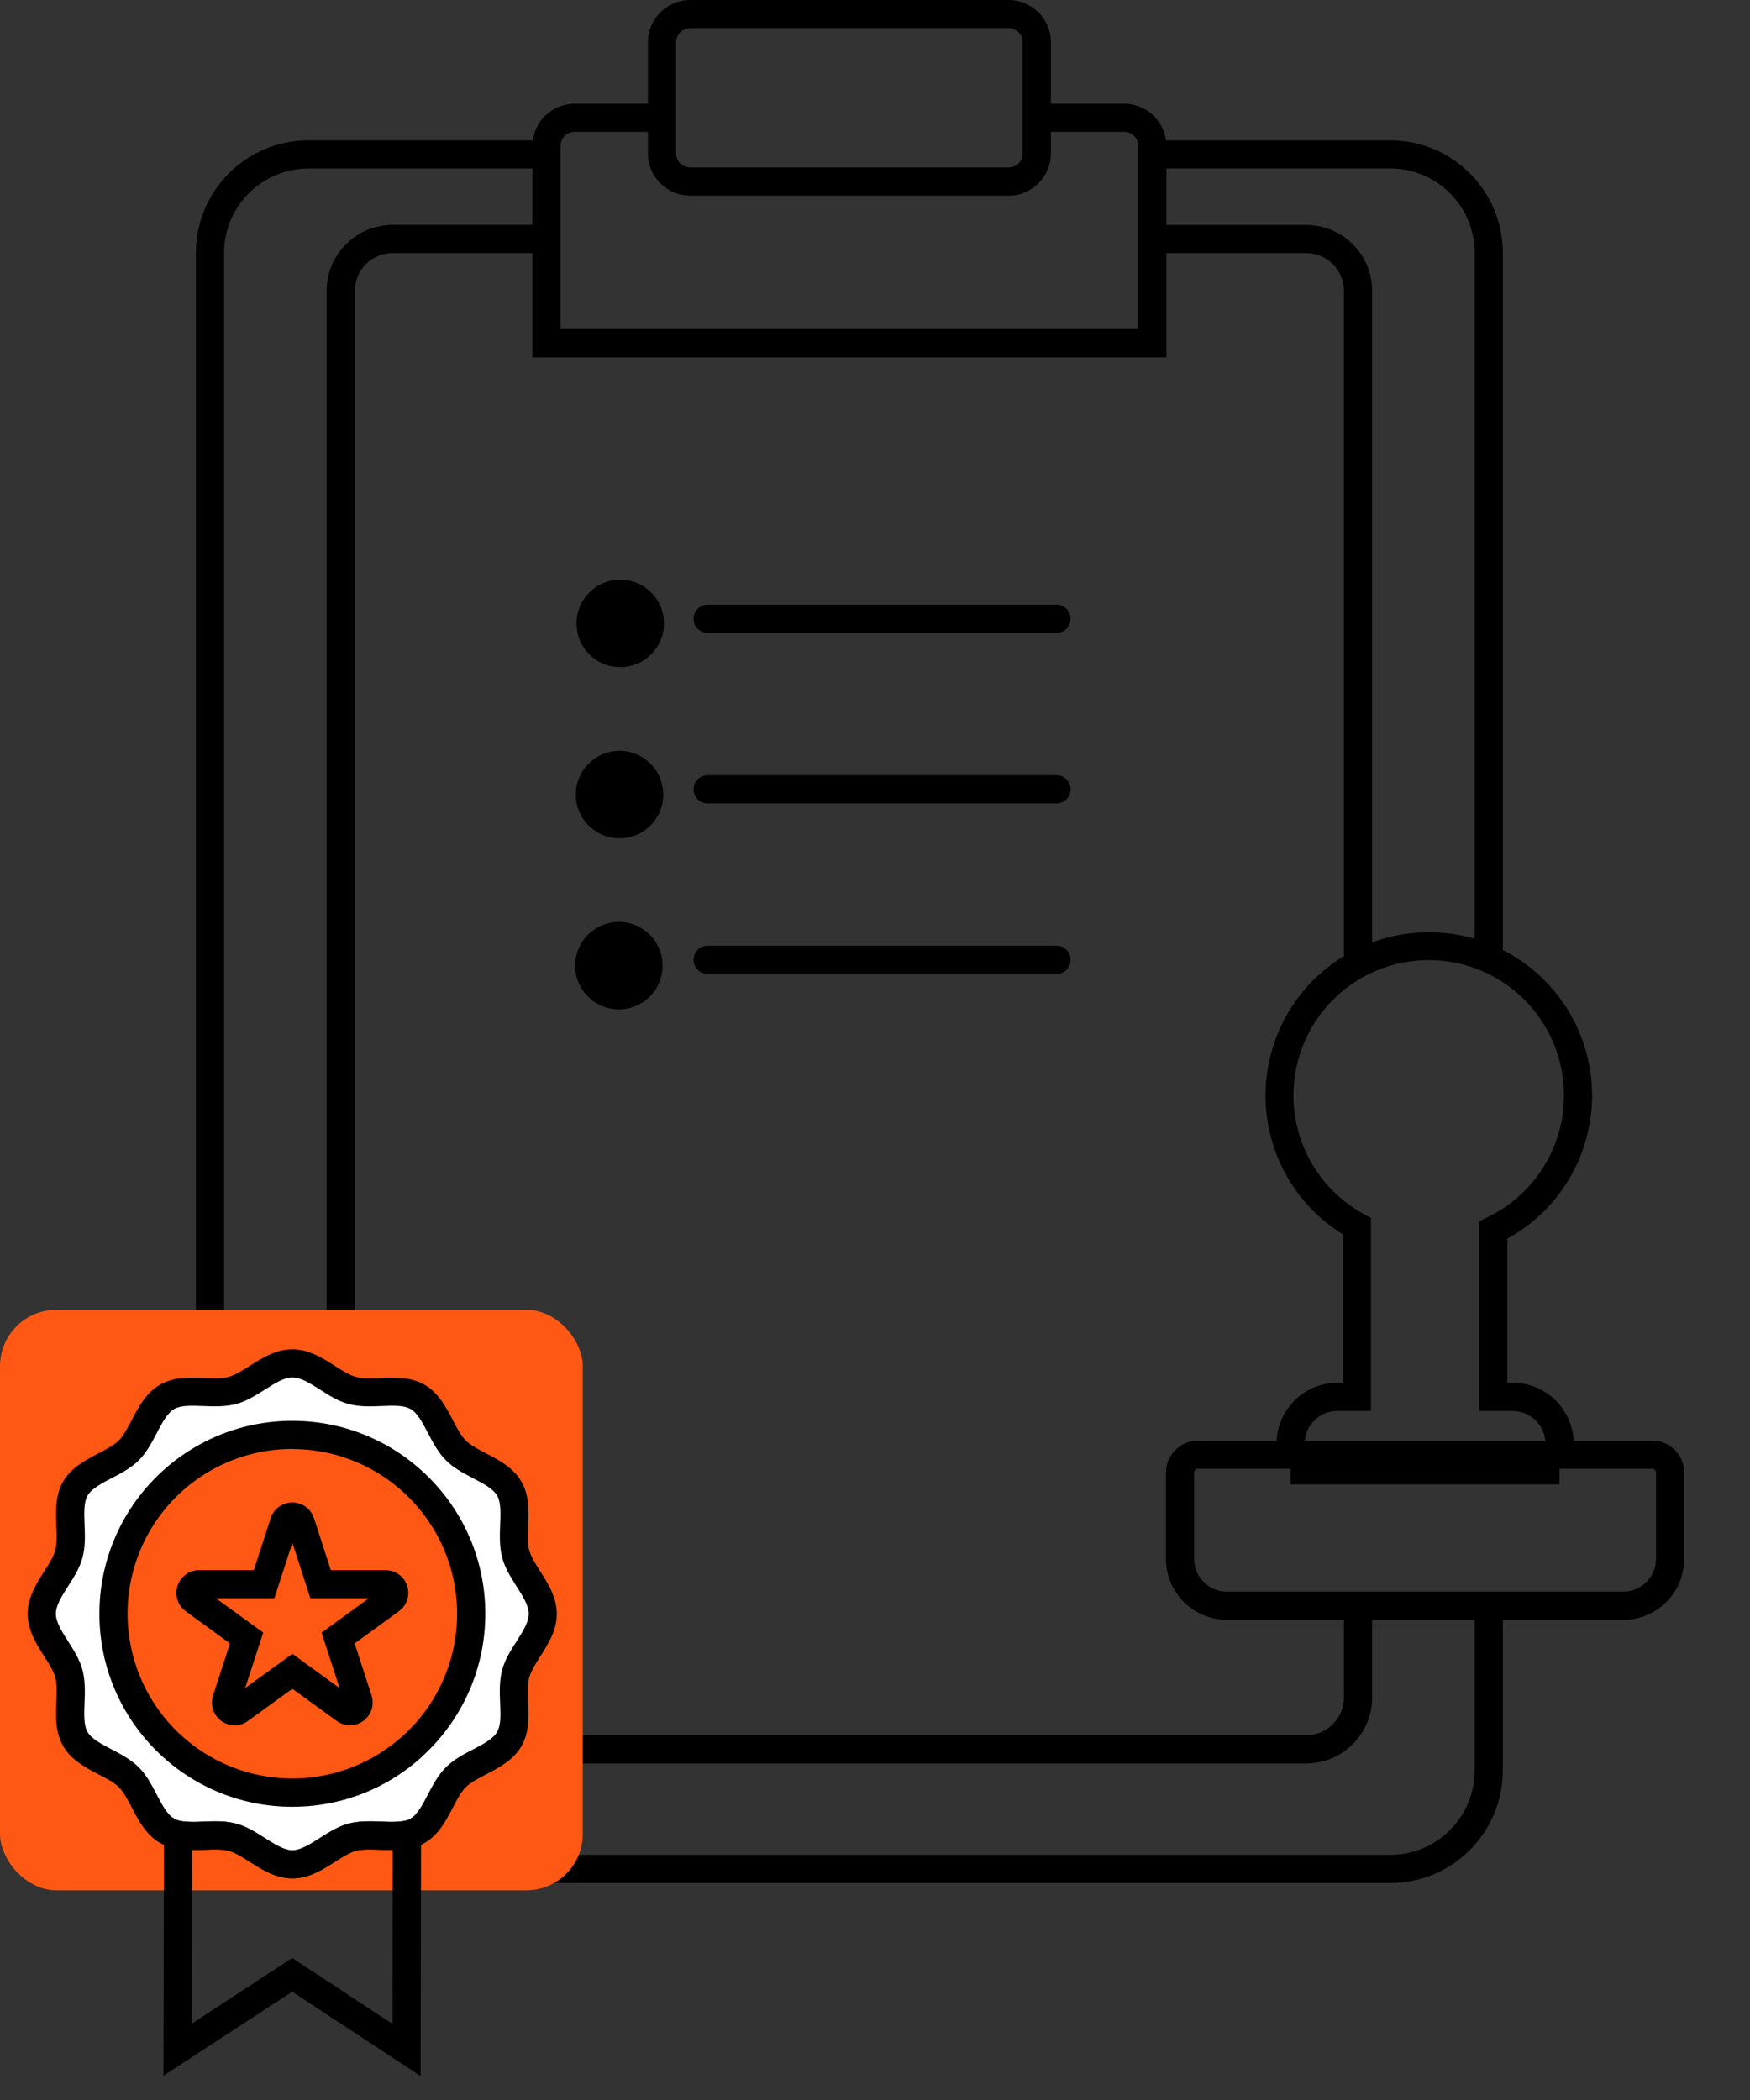 <svg xmlns="http://www.w3.org/2000/svg" width="40" height="48" viewBox="0 0 40 48">
    <rect x="0" y="0" width="40" height="48" fill="#333333" stroke="none"/>
    <g fill="none">
        <circle cx="14.177" cy="14.25" r="1" fill="#000" transform="rotate(-4.574 14.177 14.25)"/>
        <path fill="#000" d="M24.15 14.467h-7.976c-.178 0-.322-.145-.322-.323 0-.177.144-.322.322-.322h7.975c.178 0 .322.145.322.322 0 .178-.144.323-.322.323z"/>
        <circle cx="14.161" cy="18.162" r="1" fill="#000" transform="rotate(-4.574 14.161 18.162)"/>
        <path fill="#000" d="M24.15 18.364h-7.976c-.178 0-.322-.145-.322-.323 0-.177.144-.322.322-.322h7.975c.178 0 .322.145.322.322 0 .178-.144.323-.322.323z"/>
        <circle cx="14.146" cy="22.072" r="1" fill="#000" transform="rotate(-4.574 14.146 22.072)"/>
        <path fill="#000" d="M24.15 22.26h-7.976c-.178 0-.322-.144-.322-.322 0-.177.144-.322.322-.322h7.975c.178 0 .322.145.322.322 0 .178-.144.323-.322.323z"/>
        <g>
            <path fill="#000" d="M29.685 31.926h.221v-3.929c-.072.043-.146.082-.221.117v3.812zM26.57 28.029c-.102-.056-.2-.117-.295-.183v4.08h.294V28.03z" transform="translate(4.445)"/>
            <path fill="#000" d="M29.262 36.703v3.761c0 1.068-.865 1.933-1.932 1.933H2.61c-1.068 0-1.933-.865-1.933-1.933V5.783c0-1.067.865-1.932 1.932-1.932h5.114v1.288H4.53c-.833 0-1.508.676-1.509 1.508v32.154c.001.832.676 1.506 1.508 1.507H25.41c.833 0 1.507-.675 1.508-1.507v-2.098h-.644V38.8c0 .476-.387.863-.864.863H4.53c-.477 0-.864-.387-.864-.863V6.647c0-.476.387-.863.864-.863h3.193v2.383h14.493V5.784h3.194c.477 0 .863.387.864.863v15.588c.202-.139.418-.256.644-.35V6.648c0-.832-.675-1.506-1.508-1.507h-3.194V3.85h5.114c1.067 0 1.932.865 1.932 1.933v16.01c.224.074.44.17.644.287V5.784c0-1.423-1.153-2.576-2.576-2.576h-5.124c-.064-.48-.473-.837-.956-.838h-1.675V.966c0-.533-.432-.966-.966-.966H11.33c-.533 0-.966.433-.966.966V2.37H8.69c-.483 0-.892.358-.956.837H2.609C1.186 3.206.033 4.36.033 5.783v34.681c0 1.423 1.153 2.577 2.576 2.577h24.72c1.424 0 2.577-1.154 2.577-2.577v-3.761h-.644zM11.008 2.369V.966c0-.178.144-.322.322-.322h7.279c.178 0 .322.144.322.322v2.54c0 .177-.144.321-.322.321H11.33c-.178 0-.322-.144-.322-.322V2.37zm-2.64.966c0-.178.143-.322.321-.322h1.675v.492c0 .534.433.967.966.967h7.279c.534 0 .966-.433.966-.967v-.492h1.675c.178 0 .322.144.322.322v4.187H8.367V3.335z" transform="translate(4.445)"/>
            <path fill="#000" d="M32.657 37.025h-9.059c-.769-.001-1.392-.625-1.393-1.394V33.66c0-.404.328-.73.731-.731h1.799c.038-.741.65-1.323 1.392-1.324h.122v-3.391c-1.434-.887-2.094-2.626-1.612-4.241.483-1.616 1.989-2.707 3.674-2.663 1.686.044 3.132 1.213 3.53 2.851.397 1.639-.354 3.34-1.832 4.152v3.292h.122c.742 0 1.354.582 1.392 1.323h1.797c.404 0 .731.328.731.731v1.973c0 .77-.624 1.393-1.394 1.394zm-9.721-3.453c-.048 0-.087.04-.087.087v1.972c0 .414.335.749.749.75h9.06c.413-.001.748-.336.749-.75V33.66c0-.048-.04-.087-.087-.087h-2.442v-.574c0-.413-.335-.748-.749-.749h-.766v-4.336l.183-.087c1.288-.616 1.987-2.034 1.69-3.431-.296-1.397-1.51-2.41-2.938-2.449-1.428-.04-2.697.903-3.07 2.281-.374 1.379.244 2.833 1.496 3.52l.167.092v4.41h-.766c-.414 0-.749.336-.75.75v.573h-2.44z" transform="translate(4.445)"/>
            <path fill="#FFF" d="M25.053 33.268L31.2 33.268" transform="translate(4.445)"/>
            <path fill="#000" d="M25.053 32.928H31.201V33.928H25.053z" transform="translate(4.445)"/>
        </g>
        <rect width="13.321" height="13.269" y="29.938" fill="#FE5814" rx="1.289"/>
        <path fill="#FFF" d="M12.407 36.887c0-.493-.498-.914-.619-1.368-.129-.47.091-1.083-.147-1.495-.239-.411-.883-.534-1.224-.873-.34-.339-.456-.98-.874-1.224-.417-.243-1.024-.022-1.495-.147-.454-.122-.875-.62-1.368-.62-.492 0-.914.498-1.368.619-.471.129-1.084-.09-1.496.147-.411.239-.534.884-.873 1.224-.339.341-.98.456-1.224.874-.243.417-.022 1.025-.147 1.495-.122.454-.62.875-.62 1.368 0 .493.498.914.62 1.368.129.47-.091 1.083.147 1.495.239.412.883.535 1.224.873.34.34.456.98.873 1.224.418.244 1.025.022 1.496.148.454.122.875.62 1.368.62.492 0 .914-.498 1.368-.62.47-.129 1.083.09 1.495-.148.411-.238.534-.883.873-1.224.34-.34.98-.456 1.224-.873s.022-1.025.148-1.495c.121-.454.62-.875.62-1.368zm-5.725 4.089c-2.258 0-4.089-1.83-4.089-4.09 0-2.257 1.831-4.088 4.09-4.088 2.257 0 4.088 1.83 4.088 4.089-.002 2.257-1.832 4.086-4.089 4.089z"/>
        <path fill="#000" d="M6.682 42.935c-.38 0-.696-.203-.976-.38-.17-.11-.332-.212-.476-.25-.154-.042-.352-.034-.56-.025-.327.012-.696.028-1.013-.155-.316-.183-.492-.515-.644-.807-.095-.184-.186-.356-.295-.467-.11-.11-.283-.2-.467-.295-.29-.152-.62-.322-.806-.644-.186-.322-.168-.684-.157-1.01.009-.21.016-.409-.025-.563-.039-.145-.14-.306-.25-.476-.178-.28-.38-.597-.38-.975 0-.379.202-.696.38-.976.11-.17.211-.332.25-.476.041-.154.034-.352.025-.56-.013-.327-.028-.696.155-1.013.183-.316.515-.492.807-.644.184-.095.356-.186.466-.295.11-.11.2-.283.296-.467.152-.291.322-.62.644-.806.322-.186.685-.168 1.01-.155.21.008.408.017.563-.025.145-.039.306-.141.477-.25.28-.178.597-.38.975-.38s.696.203.975.38c.17.11.333.212.476.25.155.042.352.034.561.026.326-.014.696-.029 1.012.154.316.183.493.516.644.807.096.184.186.357.296.467.11.11.283.2.466.295.291.152.621.323.807.645.185.322.167.684.154 1.01-.008.21-.016.407.025.563.04.144.142.305.25.476.179.28.38.596.38.975s-.202.695-.38.975c-.108.17-.21.332-.25.476-.04.155-.033.352-.025.561.014.326.029.696-.154 1.012-.183.316-.516.493-.807.644-.184.095-.357.186-.467.296-.11.11-.2.283-.295.466-.152.291-.322.621-.645.807-.322.185-.684.167-1.01.154-.21-.008-.408-.017-.562.025-.145.039-.306.141-.476.25-.279.177-.596.38-.974.38zm-1.765-1.307c.161-.003.323.015.48.054.24.064.45.199.655.329.226.144.439.28.63.28.19 0 .403-.136.629-.28.204-.129.415-.265.656-.33.25-.064.506-.056.755-.046.261.01.508.021.662-.068.154-.089.273-.312.395-.547.114-.218.232-.444.412-.624.18-.18.405-.297.623-.41.235-.123.456-.239.548-.397.091-.158.08-.401.069-.663-.01-.248-.02-.504.046-.753.067-.25.2-.451.33-.656.143-.226.279-.439.279-.63 0-.19-.136-.403-.28-.629-.128-.204-.264-.415-.328-.656-.064-.249-.056-.506-.046-.754.01-.262.02-.509-.068-.663-.09-.154-.313-.273-.547-.395-.218-.114-.445-.232-.624-.412-.18-.18-.297-.405-.411-.623-.123-.235-.238-.456-.396-.548-.159-.091-.402-.079-.663-.069-.248.01-.505.02-.754-.046-.25-.067-.45-.2-.656-.33-.225-.143-.438-.279-.629-.279-.19 0-.404.136-.63.28-.204.128-.415.264-.656.328-.241.065-.506.057-.755.047-.262-.01-.508-.02-.662.068-.154.089-.273.312-.396.547-.114.218-.232.444-.411.624-.18.18-.406.297-.624.41-.234.123-.456.239-.547.397-.092.159-.08.403-.07.664.01.248.02.504-.047.753-.067.25-.199.451-.33.656-.143.225-.279.439-.279.63 0 .19.136.403.28.629.129.204.265.415.329.655.064.25.057.507.046.755-.01.262-.02.508.069.662.089.154.312.273.547.396.218.114.444.232.624.411.18.18.297.406.41.624.123.234.238.456.397.547.158.092.401.08.663.07.091-.004.183-.008.275-.008zm1.765-.33c-2.436 0-4.41-1.975-4.41-4.411 0-2.436 1.974-4.411 4.41-4.411s4.411 1.975 4.411 4.41c-.002 2.436-1.976 4.41-4.41 4.412zm0-8.18c-1.523 0-2.897.917-3.48 2.325-.583 1.407-.26 3.028.817 4.105 1.077 1.077 2.697 1.4 4.105.816 1.407-.583 2.325-1.956 2.325-3.48-.004-2.078-1.689-3.761-3.767-3.763v-.004z"/>
        <path fill="#000" d="M8 39.434c-.11 0-.217-.035-.305-.1L6.682 38.6l-1.014.735c-.181.132-.427.132-.61 0-.18-.132-.257-.366-.188-.58l.386-1.19-1.01-.736c-.182-.133-.258-.367-.188-.58.07-.215.269-.36.493-.36h1.25l.387-1.19c.07-.213.269-.358.494-.358.225 0 .424.145.494.359l.386 1.19h1.251c.225 0 .424.144.494.358s-.007.448-.189.58l-1.012.736.387 1.19c.051.158.024.331-.074.466-.097.134-.253.214-.42.214H8zm-1.317-1.632l1.08.785-.413-1.27 1.08-.785H7.095l-.412-1.27-.412 1.27H4.936l1.08.784-.412 1.268 1.079-.782zM8.163 41.042L7.946 40.435 7.983 40.422 8.207 41.026zM8.068 41.074L7.864 40.463 7.9 40.451 8.109 41.061zM8.389 40.954L8.139 40.36 8.188 40.339 8.322 40.631 8.451 40.926zM8.255 41.008l-.23-.602.1-.04.247.595-.116.046-.001.001zM8.48 40.915L8.217 40.327 8.269 40.302 8.542 40.886zM8.567 40.873L8.291 40.294 8.344 40.268 8.63 40.848zM8.82 40.744l-.312-.563c.208-.116.405-.252.588-.405l.529-.442v.837l-.116.097c-.214.18-.444.34-.688.476zM8.741 40.787L8.438 40.218 8.497 40.186 8.809 40.75zM8.656 40.83L8.368 40.254 8.423 40.226 8.722 40.797zM7.046 41.285L6.972 40.643 7.009 40.964 6.974 40.643 7.021 40.964 7.058 41.284zM7.244 41.263L7.155 40.624 7.163 40.623 7.255 41.262 7.206 40.943zM7.146 41.275L7.064 40.634 7.076 40.634 7.164 41.274zM9.614 47.453l-2.935-1.928-2.943 1.92.012-5.898.386.077c.169.024.34.029.51.015.248-.01.505-.021.754.046.25.067.45.199.656.33.225.143.438.279.629.279.19 0 .404-.136.63-.28.203-.129.415-.265.655-.329.25-.064.507-.057.755-.046.172.014.344.01.515-.015l.387-.08-.011 5.909zM6.68 44.754l2.29 1.506.007-3.974c-.092 0-.188-.003-.281-.007-.21-.008-.407-.016-.563.025-.144.039-.305.141-.476.25-.28.178-.597.38-.975.38s-.695-.202-.975-.38c-.17-.109-.332-.211-.476-.25-.155-.041-.352-.033-.561-.025-.092.004-.186.01-.278.007l-.006 3.967 2.294-1.499zM7.872 41.134L7.699 40.514 7.729 40.506 7.909 41.124zM7.97 41.105L7.782 40.489 7.816 40.479 8.01 41.094zM7.356 41.246L7.25 40.611 7.256 40.61zM7.774 41.161L7.614 40.537 7.639 40.53 7.804 41.153zM7.674 41.185L7.528 40.558 7.545 40.554 7.691 41.181z"/>
    </g>
</svg>
